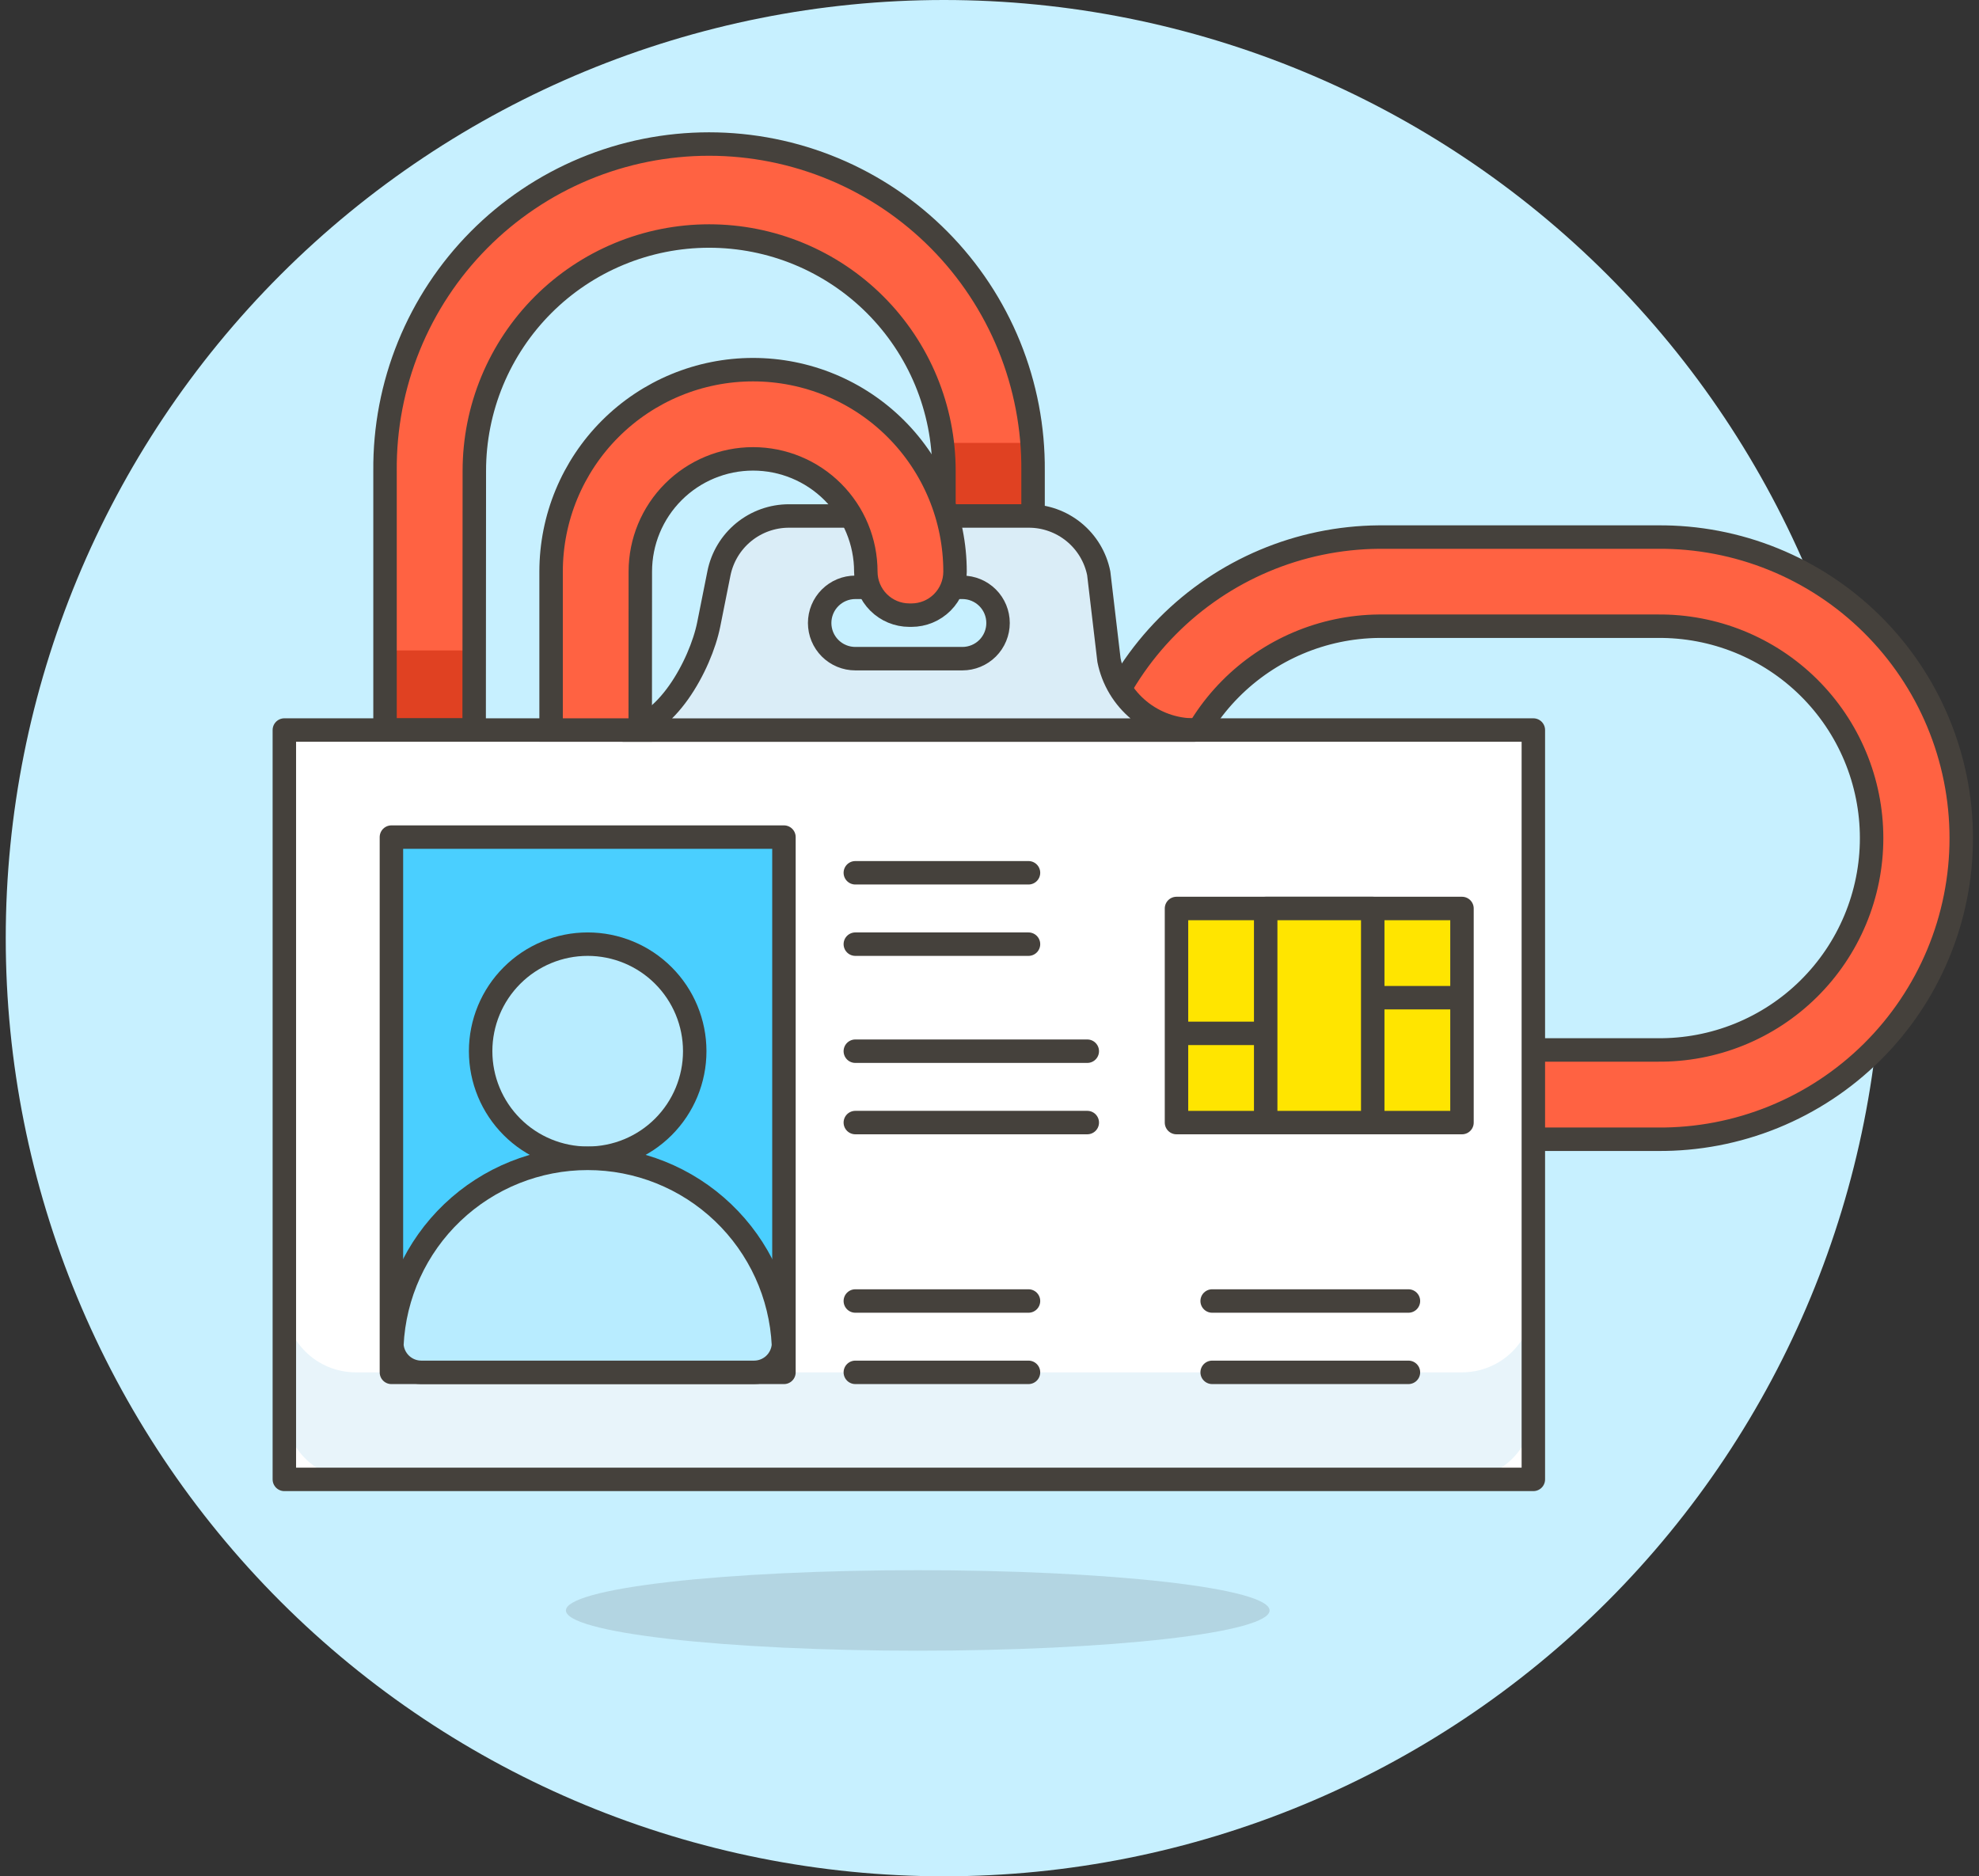 <svg viewBox="0 0 135 128" fill="none" xmlns="http://www.w3.org/2000/svg">
<rect x="0" y="0" width="135" height="128" fill="#333333" stroke="none"/>
<path d="M0.392 64C0.392 80.974 7.135 97.252 19.137 109.255C31.14 121.257 47.418 128 64.392 128C81.366 128 97.645 121.257 109.647 109.255C121.649 97.252 128.392 80.974 128.392 64C128.392 47.026 121.649 30.747 109.647 18.745C97.645 6.743 81.366 0 64.392 0C47.418 0 31.14 6.743 19.137 18.745C7.135 30.747 0.392 47.026 0.392 64Z" fill="#C7F0FF"/>
<path d="M32.345 49.803H26.265V32.118C26.241 29.2 26.794 26.305 27.894 23.602C28.993 20.899 30.617 18.44 32.672 16.367C34.727 14.295 37.172 12.65 39.866 11.527C42.56 10.404 45.45 9.826 48.369 9.826C51.287 9.826 54.177 10.404 56.871 11.527C59.565 12.65 62.01 14.295 64.065 16.367C66.12 18.44 67.744 20.899 68.844 23.602C69.943 26.305 70.497 29.2 70.472 32.118V35.2H64.392V32.118C64.392 30.015 63.977 27.932 63.173 25.989C62.368 24.046 61.188 22.28 59.7 20.792C58.213 19.305 56.447 18.125 54.504 17.32C52.561 16.515 50.478 16.101 48.374 16.101C46.271 16.101 44.188 16.515 42.245 17.32C40.301 18.125 38.535 19.305 37.048 20.792C35.561 22.28 34.381 24.046 33.576 25.989C32.771 27.932 32.357 30.015 32.357 32.118L32.345 49.803Z" fill="#FF6242"/>
<path d="M64.381 32.118V35.2H70.461V32.118C70.461 31.478 70.419 30.838 70.365 30.214H64.258C64.337 30.846 64.378 31.482 64.381 32.118Z" fill="#E04122"/>
<path d="M26.261 44.373H32.347V49.803H26.261V44.373Z" fill="#E04122"/>
<path d="M32.345 49.803H26.265V32.118C26.241 29.2 26.794 26.305 27.894 23.602C28.993 20.899 30.617 18.44 32.672 16.367C34.727 14.295 37.172 12.65 39.866 11.527C42.56 10.404 45.45 9.826 48.369 9.826C51.287 9.826 54.177 10.404 56.871 11.527C59.565 12.65 62.01 14.295 64.065 16.367C66.12 18.44 67.744 20.899 68.844 23.602C69.943 26.305 70.497 29.2 70.472 32.118V35.2H64.392V32.118C64.392 30.015 63.977 27.932 63.173 25.989C62.368 24.046 61.188 22.28 59.7 20.792C58.213 19.305 56.447 18.125 54.504 17.32C52.561 16.515 50.478 16.101 48.374 16.101C46.271 16.101 44.188 16.515 42.245 17.32C40.301 18.125 38.535 19.305 37.048 20.792C35.561 22.28 34.381 24.046 33.576 25.989C32.771 27.932 32.357 30.015 32.357 32.118L32.345 49.803Z" stroke="#45413C" stroke-width="1.6" stroke-miterlimit="10"/>
<path d="M113.067 77.719H94.049C88.633 77.671 83.455 75.486 79.642 71.639C75.829 67.792 73.69 62.595 73.69 57.178C73.69 51.762 75.829 46.565 79.642 42.718C83.455 38.871 88.633 36.686 94.049 36.639H113.067C115.78 36.615 118.47 37.128 120.983 38.15C123.496 39.171 125.782 40.68 127.709 42.59C129.635 44.5 131.165 46.772 132.208 49.276C133.252 51.78 133.789 54.466 133.789 57.178C133.789 59.891 133.252 62.577 132.208 65.081C131.165 67.585 129.635 69.857 127.709 71.767C125.782 73.677 123.496 75.186 120.983 76.207C118.47 77.229 115.78 77.742 113.067 77.719ZM94.049 42.72C90.243 42.76 86.605 44.301 83.927 47.007C81.249 49.713 79.747 53.367 79.747 57.174C79.747 60.981 81.249 64.634 83.927 67.341C86.605 70.047 90.243 71.587 94.049 71.627H113.067C114.978 71.647 116.874 71.288 118.645 70.571C120.416 69.854 122.028 68.792 123.386 67.448C124.744 66.104 125.823 64.504 126.559 62.74C127.295 60.977 127.674 59.085 127.674 57.174C127.674 55.263 127.295 53.371 126.559 51.607C125.823 49.844 124.744 48.243 123.386 46.899C122.028 45.555 120.416 44.494 118.645 43.776C116.874 43.059 114.978 42.7 113.067 42.72H94.049Z" fill="#FF6242" stroke="#45413C" stroke-width="1.6" stroke-miterlimit="10"/>
<path opacity="0.15" d="M38.606 109.864C38.606 110.225 39.227 110.582 40.433 110.915C41.639 111.248 43.407 111.55 45.636 111.805C47.864 112.06 50.51 112.263 53.422 112.401C56.334 112.539 59.455 112.61 62.606 112.61C65.758 112.61 68.879 112.539 71.791 112.401C74.703 112.263 77.348 112.06 79.577 111.805C81.806 111.55 83.573 111.248 84.78 110.915C85.986 110.582 86.606 110.225 86.606 109.864C86.606 109.503 85.986 109.146 84.78 108.813C83.573 108.48 81.806 108.178 79.577 107.923C77.348 107.668 74.703 107.465 71.791 107.327C68.879 107.189 65.758 107.118 62.606 107.118C59.455 107.118 56.334 107.189 53.422 107.327C50.51 107.465 47.864 107.668 45.636 107.923C43.407 108.178 41.639 108.48 40.433 108.813C39.227 109.146 38.606 109.503 38.606 109.864Z" fill="#45413C"/>
<path d="M19.397 49.803H104.599V100.923H19.397V49.803Z" fill="white"/>
<path d="M24.266 100.925H99.73C100.369 100.925 101.003 100.799 101.593 100.555C102.184 100.31 102.721 99.951 103.174 99.499C103.626 99.047 103.985 98.51 104.229 97.92C104.474 97.329 104.6 96.696 104.6 96.056V88.754C104.6 89.393 104.474 90.026 104.23 90.617C103.985 91.207 103.626 91.744 103.174 92.196C102.722 92.648 102.185 93.006 101.594 93.251C101.004 93.495 100.371 93.621 99.731 93.621H24.266C22.975 93.621 21.737 93.108 20.824 92.195C19.91 91.283 19.397 90.045 19.397 88.754V96.056C19.397 97.347 19.91 98.585 20.823 99.498C21.736 100.411 22.975 100.924 24.266 100.925Z" fill="#E8F4FA"/>
<path d="M19.397 49.803H104.599V100.923H19.397V49.803Z" stroke="#45413C" stroke-width="1.6" stroke-linejoin="round"/>
<path d="M26.701 57.107H53.478V93.622H26.701V57.107Z" fill="#4ACFFF" stroke="#45413C" stroke-width="1.6" stroke-linecap="round" stroke-linejoin="round"/>
<path d="M80.256 61.976H99.731V76.582H80.256V61.976Z" fill="#FFE500" stroke="#45413C" stroke-width="1.6" stroke-linejoin="round"/>
<path d="M86.341 61.976H93.643V76.582H86.341V61.976Z" fill="#FFE500" stroke="#45413C" stroke-width="1.6" stroke-linejoin="round"/>
<path d="M93.645 68.061H99.73" stroke="#45413C" stroke-width="1.6" stroke-linejoin="round"/>
<path d="M80.256 70.496H86.341" stroke="#45413C" stroke-width="1.6" stroke-linejoin="round"/>
<path d="M75.65 45.03L74.952 39.11C74.731 38.007 74.135 37.015 73.264 36.302C72.394 35.589 71.303 35.199 70.178 35.2H53.818C52.692 35.2 51.602 35.59 50.731 36.303C49.861 37.017 49.264 38.01 49.043 39.114L48.347 42.597C47.792 45.373 45.354 49.805 42.523 49.805H81.472C80.099 49.805 78.769 49.329 77.707 48.459C76.646 47.588 75.919 46.377 75.65 45.03ZM65.65 44.934H58.347C58.028 44.934 57.711 44.871 57.416 44.749C57.121 44.627 56.853 44.447 56.627 44.222C56.401 43.996 56.221 43.727 56.099 43.432C55.977 43.137 55.914 42.82 55.914 42.501C55.914 42.181 55.977 41.865 56.099 41.569C56.221 41.274 56.401 41.006 56.627 40.78C56.853 40.554 57.121 40.375 57.416 40.252C57.711 40.13 58.028 40.067 58.347 40.067H65.65C66.295 40.067 66.914 40.324 67.371 40.78C67.827 41.236 68.083 41.855 68.083 42.501C68.083 43.146 67.827 43.765 67.371 44.222C66.914 44.678 66.295 44.934 65.65 44.934Z" fill="#DAEDF7" stroke="#45413C" stroke-width="1.6" stroke-linejoin="round"/>
<path d="M58.347 59.541H70.16" stroke="#45413C" stroke-width="1.6" stroke-linecap="round" stroke-linejoin="round"/>
<path d="M58.347 64.41H70.16" stroke="#45413C" stroke-width="1.6" stroke-linecap="round" stroke-linejoin="round"/>
<path d="M58.347 88.754H70.16" stroke="#45413C" stroke-width="1.6" stroke-linecap="round" stroke-linejoin="round"/>
<path d="M58.347 93.621H70.16" stroke="#45413C" stroke-width="1.6" stroke-linecap="round" stroke-linejoin="round"/>
<path d="M82.689 88.754H96.078" stroke="#45413C" stroke-width="1.6" stroke-linecap="round" stroke-linejoin="round"/>
<path d="M82.689 93.621H96.078" stroke="#45413C" stroke-width="1.6" stroke-linecap="round" stroke-linejoin="round"/>
<path d="M58.347 71.712H74.17" stroke="#45413C" stroke-width="1.6" stroke-linecap="round" stroke-linejoin="round"/>
<path d="M58.347 76.581H74.17" stroke="#45413C" stroke-width="1.6" stroke-linecap="round" stroke-linejoin="round"/>
<path d="M32.787 71.712C32.787 73.649 33.556 75.506 34.926 76.876C36.295 78.245 38.153 79.014 40.09 79.014C42.026 79.014 43.884 78.245 45.253 76.876C46.623 75.506 47.392 73.649 47.392 71.712C47.392 69.775 46.623 67.918 45.253 66.549C43.884 65.179 42.026 64.41 40.09 64.41C38.153 64.41 36.295 65.179 34.926 66.549C33.556 67.918 32.787 69.775 32.787 71.712Z" fill="#B8ECFF" stroke="#45413C" stroke-width="1.6" stroke-linejoin="round"/>
<path d="M53.445 91.755C53.281 88.323 51.803 85.086 49.316 82.715C46.829 80.344 43.525 79.022 40.089 79.022C36.653 79.022 33.349 80.344 30.862 82.715C28.375 85.086 26.897 88.323 26.733 91.755C26.77 92.26 26.996 92.733 27.366 93.079C27.736 93.425 28.223 93.618 28.73 93.621H51.45C51.956 93.618 52.443 93.425 52.813 93.079C53.182 92.733 53.408 92.26 53.445 91.755Z" fill="#B8ECFF" stroke="#45413C" stroke-width="1.6" stroke-linejoin="round"/>
<path d="M43.674 49.803H37.594V38.995C37.594 35.341 39.045 31.837 41.629 29.253C44.213 26.669 47.717 25.218 51.371 25.218C55.025 25.218 58.53 26.669 61.114 29.253C63.697 31.837 65.149 35.341 65.149 38.995C65.149 39.783 64.836 40.538 64.279 41.095C63.722 41.652 62.967 41.965 62.179 41.965H62.032C61.245 41.965 60.489 41.652 59.932 41.095C59.375 40.538 59.063 39.783 59.063 38.995C59.063 36.955 58.252 34.999 56.81 33.557C55.367 32.114 53.411 31.304 51.371 31.304C49.331 31.304 47.375 32.114 45.933 33.557C44.49 34.999 43.68 36.955 43.68 38.995L43.674 49.803Z" fill="#FF6242" stroke="#45413C" stroke-width="1.6" stroke-miterlimit="10"/>
</svg>
